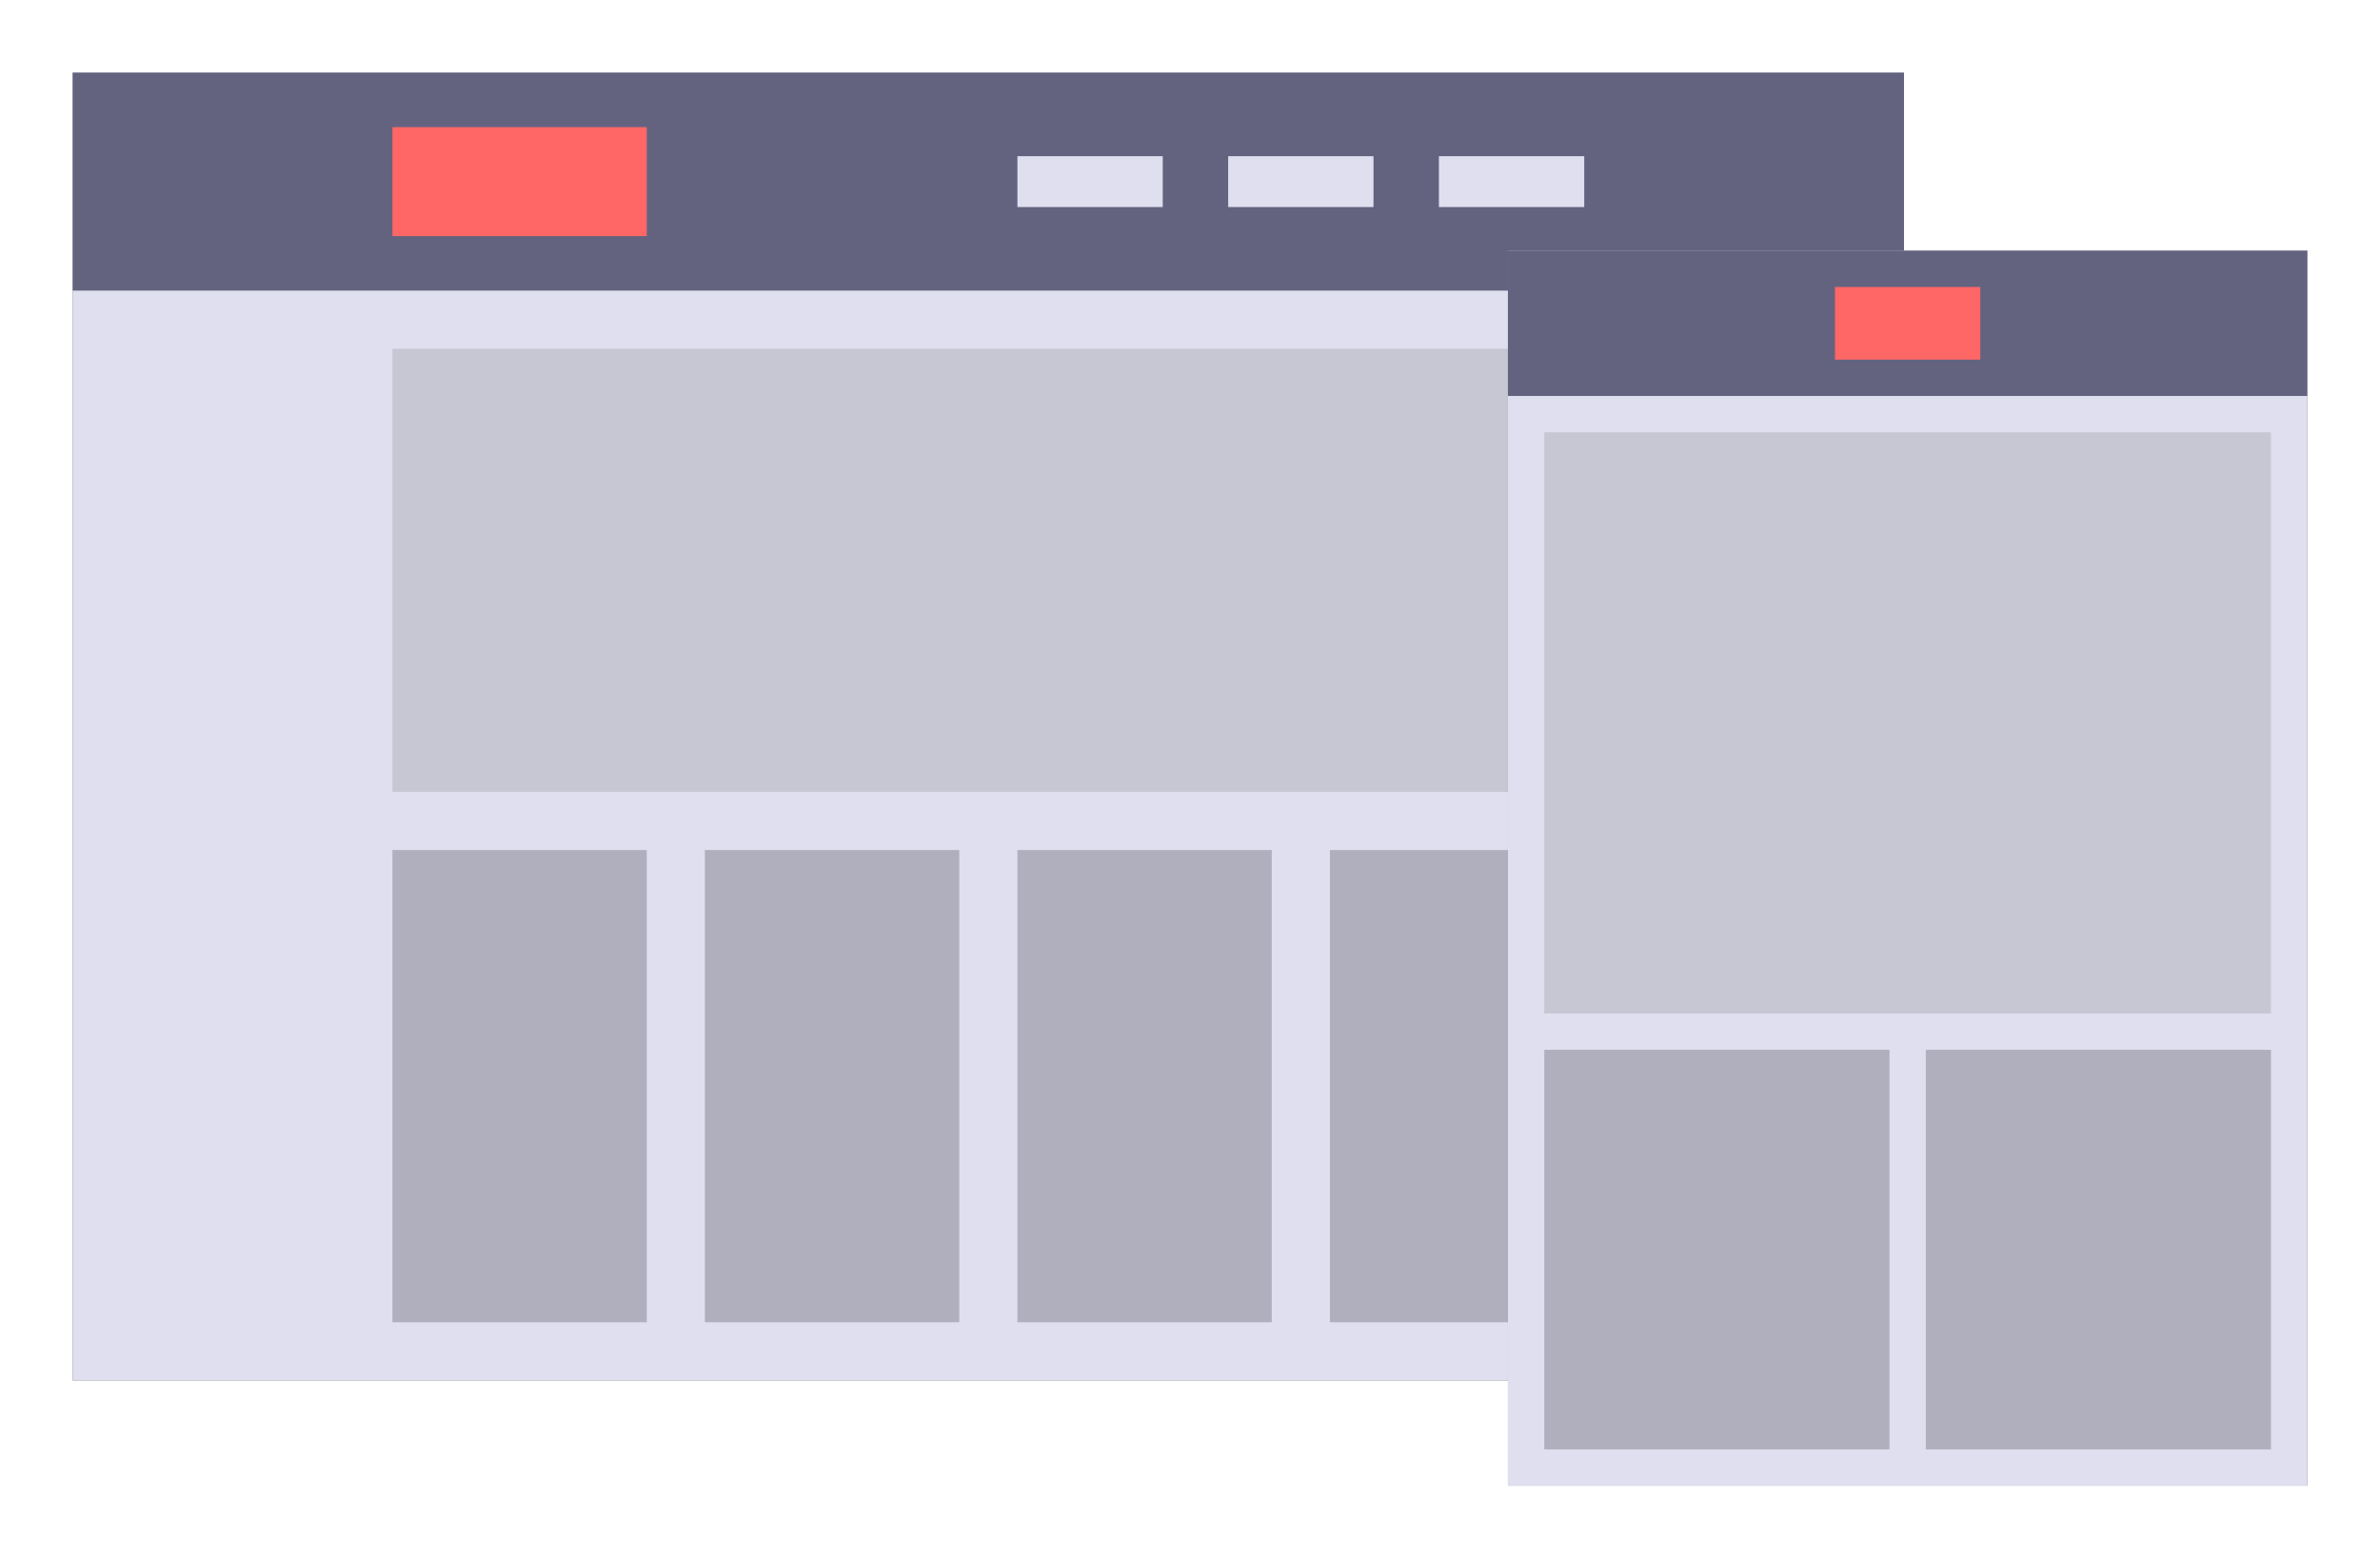 <svg xmlns="http://www.w3.org/2000/svg" xmlns:xlink="http://www.w3.org/1999/xlink" viewBox="0 0 655 429"><defs><filter id="a" name="AI_GaussianBlur_4"><feGaussianBlur stdDeviation="4"/></filter><filter id="b" name="AI_GaussianBlur_7"><feGaussianBlur stdDeviation="7"/></filter></defs><title>hero</title><g style="isolation:isolate"><g style="opacity:0.65;mix-blend-mode:multiply;filter:url(#a)"><rect x="20" y="20" width="504" height="360"/></g><rect x="20" y="20" width="504" height="360" style="fill:#dfdff0"/><rect x="20" y="20" width="504" height="60" style="fill:#636380"/><rect x="108" y="234" width="70" height="130" style="fill:#afafbd"/><rect x="194" y="234" width="70" height="130" style="fill:#afafbd"/><rect x="280" y="234" width="70" height="130" style="fill:#afafbd"/><rect x="366" y="234" width="70" height="130" style="fill:#afafbd"/><rect x="108" y="96" width="328" height="122" style="fill:#c7c7d4"/><rect x="108" y="35" width="70" height="30" style="fill:#f66"/><rect x="280" y="43" width="40" height="14" style="fill:#dfdff0"/><rect x="338" y="43" width="40" height="14" style="fill:#dfdff0"/><rect x="396" y="43" width="40" height="14" style="fill:#dfdff0"/><g style="opacity:0.6;mix-blend-mode:multiply;filter:url(#b)"><rect x="415" y="69" width="220" height="340"/></g><rect x="415" y="69" width="220" height="340" style="fill:#dfdff0"/><rect x="415" y="69" width="220" height="40" style="fill:#636380"/><rect x="425" y="289" width="95" height="110" style="fill:#afafbd"/><rect x="530" y="289" width="95" height="110" style="fill:#afafbd"/><rect x="425" y="119" width="200" height="160" style="fill:#c7c7d4"/><rect x="505" y="79" width="40" height="20" style="fill:#f66"/></g></svg>
